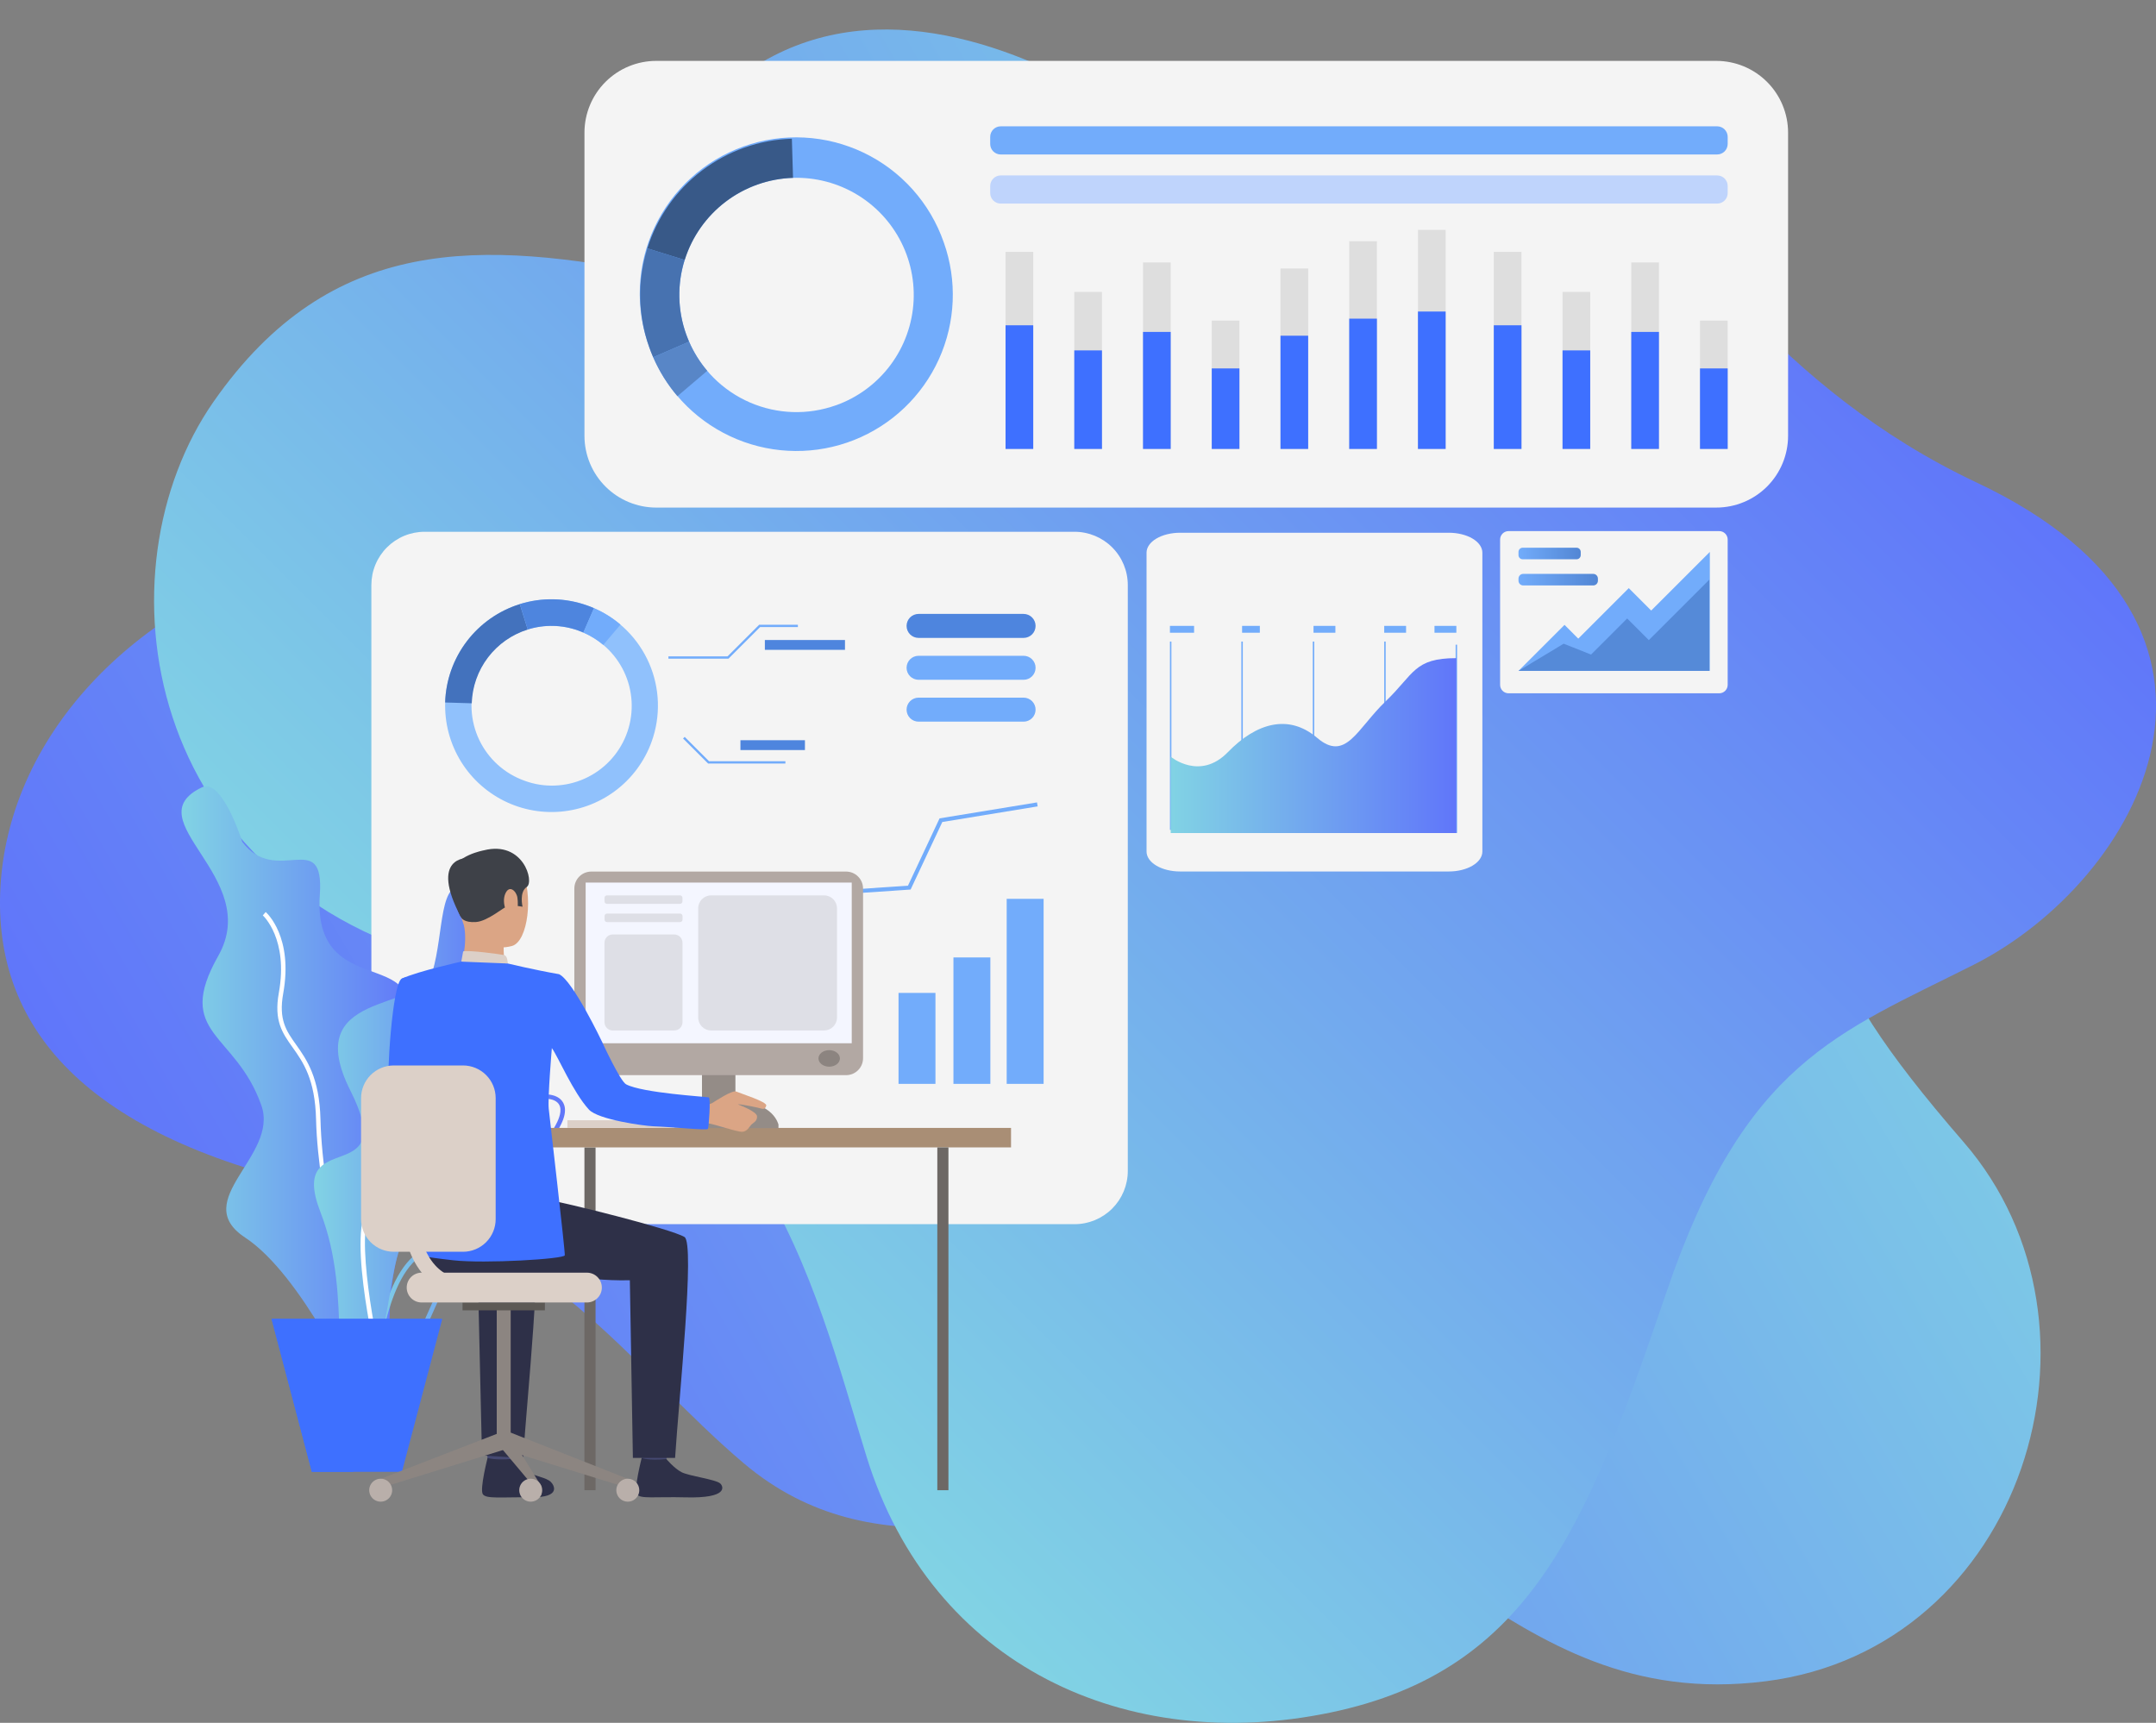 <svg width="692" height="553" viewBox="0 0 692 553" fill="none" xmlns="http://www.w3.org/2000/svg">
<rect x="0" y="0" width="692" height="553" fill="#808080" stroke="none"/>
<g clip-path="url(#clip0_143_519)">
<path style="mix-blend-mode:multiply" d="M113.239 383.309C174.07 394.783 203.067 439.553 238.742 469.695C280.728 505.178 331.772 485.515 375.396 479.252C453.817 468.001 480.472 550.59 566.762 539.646C649.343 529.173 681.574 425.758 630.233 366.559C578.891 307.36 580.572 289.461 592.379 247.571C604.187 205.681 624.96 127.266 542.304 120.184C471.256 114.098 430.191 96.352 398.915 65.508C367.638 34.664 252.458 -50.265 198.729 78.75C173.056 140.401 157.576 162.088 99.89 177.903C42.205 193.718 1.866 237.232 0.06 286.506C-1.648 333.202 31.97 367.983 113.239 383.309Z" fill="url(#paint0_linear_143_519)"/>
<path style="mix-blend-mode:multiply" d="M373.511 59.31C324.399 95.138 269.758 99.832 212.119 88.4C154.481 76.968 106.257 74.897 68.558 128.922C30.858 182.947 44.914 284.631 147.155 309.701C244.616 333.598 260.882 411.966 278.154 467.62C299.099 535.152 361.992 563.204 426.966 549.701C491.94 536.198 509.757 488.399 534.908 414.637C560.06 340.875 589.717 331.755 633.416 309.701C686.941 282.686 732.371 201.042 634.464 154.895C506.601 94.635 516.3 -44.844 373.511 59.31Z" fill="url(#paint1_linear_143_519)"/>
<g style="mix-blend-mode:hard-light">
<path d="M210.639 19.542H550.868C556.979 19.542 562.84 21.969 567.162 26.289C571.483 30.61 573.911 36.469 573.911 42.578V139.88C573.911 145.991 571.483 151.851 567.161 156.172C562.838 160.493 556.976 162.921 550.863 162.921H210.634C204.523 162.921 198.662 160.494 194.34 156.174C190.019 151.853 187.591 145.994 187.591 139.884V42.555C187.597 36.449 190.028 30.595 194.35 26.279C198.672 21.964 204.531 19.541 210.639 19.542Z" fill="#F4F4F4"/>
</g>
<path d="M352.674 330.546H207.823V335.389H352.674V330.546Z" fill="white"/>
<path d="M315.398 307.942H207.823V312.786H315.398V307.942Z" fill="url(#paint2_linear_143_519)"/>
<path d="M324.06 319.244H207.823V324.087H324.06V319.244Z" fill="url(#paint3_linear_143_519)"/>
<path d="M283.241 330.546H207.823V335.389H283.241V330.546Z" fill="url(#paint4_linear_143_519)"/>
<g style="mix-blend-mode:hard-light">
<path d="M136.292 170.686H344.883C349.418 170.686 353.768 172.487 356.974 175.693C360.181 178.899 361.983 183.247 361.983 187.781V375.841C361.983 378.086 361.542 380.31 360.682 382.384C359.823 384.458 358.564 386.343 356.976 387.931C355.388 389.518 353.502 390.777 351.428 391.636C349.353 392.495 347.129 392.937 344.883 392.936H136.296C131.761 392.936 127.412 391.135 124.205 387.929C120.998 384.723 119.196 380.375 119.196 375.841V187.781C119.196 185.536 119.638 183.314 120.496 181.24C121.355 179.166 122.614 177.281 124.202 175.694C125.789 174.106 127.674 172.847 129.748 171.988C131.823 171.129 134.046 170.686 136.292 170.686Z" fill="#F4F4F4"/>
</g>
<path d="M209.173 238.004C212.098 229.851 211.81 220.891 208.369 212.941C204.929 204.992 198.592 198.648 190.644 195.198C189.951 194.895 189.248 194.616 188.517 194.36C182.158 192.087 175.267 191.75 168.715 193.391C162.164 195.033 156.247 198.58 151.712 203.584C147.177 208.587 144.229 214.823 143.239 221.502C142.249 228.181 143.263 235.003 146.151 241.106C149.04 247.21 153.674 252.319 159.468 255.789C165.262 259.26 171.955 260.934 178.701 260.602C185.446 260.269 191.942 257.944 197.366 253.921C202.79 249.898 206.899 244.357 209.173 238V238.004ZM168.392 250.609C165.217 249.486 162.294 247.748 159.792 245.494C157.29 243.239 155.258 240.514 153.811 237.473C152.365 234.432 151.533 231.136 151.363 227.773C151.194 224.41 151.689 221.046 152.822 217.875C153.955 214.704 155.703 211.788 157.966 209.294C160.228 206.799 162.961 204.776 166.007 203.339C169.053 201.902 172.353 201.08 175.717 200.921C179.082 200.762 182.445 201.268 185.613 202.41C186.158 202.601 186.688 202.815 187.21 203.038C193.347 205.656 198.219 210.566 200.789 216.722C203.358 222.878 203.421 229.794 200.965 235.997C198.509 242.199 193.727 247.197 187.638 249.927C181.55 252.656 174.635 252.901 168.369 250.609H168.392Z" fill="#90C1FC"/>
<path d="M169.384 202.075L166.838 193.914C160.057 196.034 154.106 200.214 149.811 205.872C145.516 211.53 143.091 218.384 142.873 225.483L151.413 225.739C151.581 220.418 153.401 215.28 156.621 211.039C159.841 206.797 164.301 203.663 169.384 202.07V202.075Z" fill="#4372BD"/>
<path d="M187.242 203.038L190.654 195.202C189.96 194.9 189.257 194.621 188.527 194.365C181.545 191.847 173.93 191.683 166.847 193.9L169.393 202.056C174.702 200.391 180.41 200.509 185.646 202.391C186.181 202.601 186.711 202.815 187.242 203.038Z" fill="#4E85DE"/>
<path d="M199.148 200.497C196.592 198.321 193.726 196.536 190.645 195.202L187.242 203.038C189.552 204.039 191.701 205.376 193.619 207.007L199.148 200.497Z" fill="#72ACFB"/>
<path d="M317.869 307.318H306.02V347.901H317.869V307.318Z" fill="#72ACFB"/>
<path d="M300.248 318.699H288.398V347.896H300.248V318.699Z" fill="#72ACFB"/>
<path d="M334.96 288.507H323.11V347.896H334.96V288.507Z" fill="#72ACFB"/>
<path d="M333.052 258.835L332.842 257.556L301.565 262.679L291.424 284.282L257.703 286.571L246.78 302.679L221 302.037L220.967 303.336L247.455 303.996L258.42 287.823L292.275 285.524L302.45 263.846L333.052 258.835Z" fill="#72ACFB"/>
<path d="M294.826 204.755H328.533C329.554 204.755 330.533 204.35 331.256 203.628C331.978 202.907 332.385 201.928 332.386 200.907C332.386 199.885 331.98 198.905 331.258 198.183C330.535 197.46 329.555 197.054 328.533 197.054H294.826C294.32 197.054 293.819 197.154 293.352 197.348C292.885 197.541 292.46 197.825 292.103 198.183C291.745 198.541 291.462 198.966 291.269 199.433C291.076 199.9 290.976 200.401 290.977 200.907C290.977 201.927 291.383 202.906 292.104 203.628C292.826 204.349 293.805 204.755 294.826 204.755Z" fill="#4E85DE"/>
<path d="M294.826 218.197H328.532C329.555 218.197 330.535 217.791 331.258 217.069C331.98 216.346 332.386 215.366 332.386 214.344C332.386 213.323 331.98 212.343 331.258 211.62C330.535 210.898 329.555 210.492 328.532 210.492H294.826C293.805 210.493 292.826 210.9 292.104 211.622C291.382 212.344 290.977 213.323 290.977 214.344C290.977 215.365 291.382 216.345 292.104 217.067C292.826 217.789 293.805 218.196 294.826 218.197Z" fill="#72ACFB"/>
<path d="M294.826 231.635H328.532C329.555 231.635 330.535 231.229 331.258 230.506C331.98 229.784 332.386 228.804 332.386 227.782C332.386 226.76 331.98 225.78 331.258 225.058C330.535 224.335 329.555 223.929 328.532 223.929H294.826C293.805 223.931 292.826 224.337 292.104 225.059C291.382 225.782 290.977 226.761 290.977 227.782C290.977 228.803 291.382 229.782 292.104 230.505C292.826 231.227 293.805 231.633 294.826 231.635Z" fill="#72ACFB"/>
<path d="M233.818 211.418H214.54V210.683H233.51L243.661 200.535H256.093V201.274H243.969L233.818 211.418Z" fill="#72ACFB"/>
<path d="M252.086 245.081H227.278L219.24 237.046L219.766 236.525L227.585 244.342H252.086V245.081Z" fill="#72ACFB"/>
<path d="M271.21 205.43H245.495V208.584H271.21V205.43Z" fill="#4E85DE"/>
<path d="M258.355 237.595H237.653V240.75H258.355V237.595Z" fill="#4E85DE"/>
<path d="M64.834 252.707C71.313 249.609 77.759 270.226 77.759 270.226C88.771 284.771 104.158 265.419 102.655 287.167C100.021 325.213 146.461 299.129 125.037 338.851C103.614 378.573 143.953 361.31 130.623 393.341C117.293 425.371 134.565 463.6 114.528 447.873C114.528 447.873 96.888 409.203 78.69 397.24C60.492 385.277 89.586 371.077 83.898 354.829C75.627 331.225 55.712 332.151 70.07 306.788C84.429 281.425 42.819 263.242 64.834 252.707Z" fill="url(#paint5_linear_143_519)"/>
<path d="M120.895 433.323C112.215 427.219 102.05 384.668 101.445 359.342C101.133 346.361 97.293 340.954 93.91 336.185C90.652 331.62 87.859 327.679 89.502 318.639C92.616 301.353 84.433 293.89 84.35 293.82L85.281 292.741C85.644 293.057 94.166 300.753 90.898 318.89C89.376 327.344 91.885 330.876 95.059 335.352C98.392 340.047 102.539 345.886 102.86 359.31C103.511 386.501 113.9 426.674 121.705 432.16L120.895 433.323Z" fill="white"/>
<path d="M124.144 436.478C122.911 436.467 121.682 436.333 120.476 436.078C117.125 435.398 114.933 433.635 113.96 430.829C111.633 424.138 117.046 413.265 121.449 408.03C121.519 407.942 128.896 398.938 128.1 386.459C127.97 384.37 127.751 382.435 127.56 380.727C127.006 375.79 126.629 372.217 128.728 369.835C130.59 367.736 134.206 366.824 140.797 366.796C152.354 366.74 156.924 361.962 160.596 358.114C162.155 356.481 163.631 354.941 165.418 353.964C171.18 350.818 177.277 350.358 179.926 352.865C181.182 354.057 182.253 356.388 180.158 360.738C178.259 364.716 175.793 367.252 173.805 369.253C171.138 371.975 169.379 373.771 170.296 377.354C170.51 378.196 170.761 379.043 171.008 379.899C172.791 385.989 174.811 392.894 164.38 397.58C162.169 398.575 160.154 399.362 158.372 400.06C151.092 402.917 146.699 404.643 141.737 415.112C140.778 417.14 139.927 419.057 139.107 420.914C135.189 429.773 132.228 436.473 124.144 436.478ZM166.098 355.22C164.506 356.09 163.17 357.486 161.625 359.105C157.766 363.144 152.963 368.169 140.797 368.229C134.746 368.257 131.344 369.044 129.794 370.788C128.095 372.691 128.468 375.99 128.98 380.559C129.171 382.286 129.389 384.24 129.524 386.366C130.348 399.432 122.859 408.565 122.543 408.947C118.186 414.135 113.234 424.459 115.31 430.35C116.115 432.644 117.949 434.072 120.765 434.663C130.585 436.65 133.299 430.508 137.79 420.328C138.614 418.466 139.466 416.531 140.434 414.488C145.637 403.503 150.492 401.6 157.841 398.715C159.605 398.026 161.606 397.24 163.784 396.263C173.093 392.075 171.399 386.357 169.626 380.29C169.37 379.424 169.118 378.559 168.9 377.703C167.783 373.334 169.984 371.086 172.777 368.239C174.783 366.191 177.063 363.87 178.86 360.11C179.791 358.137 180.582 355.457 178.93 353.898C176.761 351.842 171.245 352.405 166.102 355.215L166.098 355.22Z" fill="url(#paint6_linear_143_519)"/>
<path d="M120.63 444.765L119.196 444.69C119.266 443.341 121.058 411.59 133.829 402.298C147.792 392.103 152.228 381.146 154.308 373.794C156.784 365.126 169.384 362.813 169.919 362.716L170.166 364.112C170.045 364.135 157.915 366.368 155.686 374.166C153.531 381.727 148.998 392.983 134.649 403.438C122.468 412.353 120.649 444.439 120.63 444.765Z" fill="url(#paint7_linear_143_519)"/>
<path d="M149.789 284.747C140.722 281.639 142.607 299.106 138.777 312.027C134.946 324.948 96.167 317.666 112.448 350.023C128.728 382.379 91.862 360.845 102.869 389.107C113.876 417.368 103.828 447.538 115.799 439.856C127.77 432.174 122.519 396.621 134.97 392.396C147.42 388.172 149.445 383.244 137.12 371.761C124.795 360.277 169.416 348.873 158.404 325.697C147.392 302.521 160.247 288.339 149.789 284.747Z" fill="url(#paint8_linear_143_519)"/>
<path d="M121.351 438.479C120.211 433.649 110.474 391.108 119.559 385.966C127.565 381.434 127.369 363.804 126.117 347.161C125.014 332.425 143.943 325.539 144.734 325.255L145.2 326.605C145.014 326.674 126.499 333.416 127.514 347.077C128.793 364.172 128.91 382.309 120.23 387.236C113.332 391.145 119.68 425.329 122.71 438.176L121.351 438.479Z" fill="white"/>
<path d="M141.956 423.338L129.012 472.417H100.095L87.152 423.338H141.956Z" fill="#3E70FF"/>
<path d="M141.956 423.338C141.956 423.338 113.467 428.68 113.467 472.417H100.09L87.175 423.338H141.956Z" fill="#3E70FF"/>
<path d="M222.889 359.575H182.118V361.994H222.889V359.575Z" fill="#DCD0C8"/>
<path d="M187.582 478.326H191.152V368.294H187.582V478.326Z" fill="#6D6865"/>
<path d="M244.844 358.891H216.504V362.348H244.844V358.891Z" fill="#C6BBB5"/>
<path d="M236.042 329.41H225.31V361.994H236.042V329.41Z" fill="#948C87"/>
<path d="M324.506 362.036H167.489V368.29H324.506V362.036Z" fill="#A98E75"/>
<path d="M137.357 324.166C137.357 324.166 135.635 348.24 140.345 351.125C143.292 352.931 155.044 359.035 154.695 360.161C154.346 361.287 148.062 370.318 148.062 370.318C148.062 370.318 125.484 355.457 124.754 350.776C124.046 346.203 125.866 315.526 128.97 314.112C131.298 313.051 132.522 313.925 135.449 316.103C139.564 319.151 137.357 324.166 137.357 324.166Z" fill="#3E70FF"/>
<path d="M165.134 463.316C165.134 463.316 164.431 468.187 164.343 468.899C164.255 469.611 156.533 468.466 156.533 468.466L155.909 462.664C155.909 462.664 164.166 462.613 165.134 463.316Z" fill="#454971"/>
<path d="M164.436 468.28C164.436 468.28 166.884 471.216 169.253 472.496C171.622 473.775 175.336 474.283 176.737 475.609C177.747 476.539 180.414 480.68 170.584 480.597C160.754 480.513 156.021 481.178 154.969 479.601C153.917 478.023 156.491 467.969 156.491 467.969C156.491 467.969 158.804 468.792 164.436 468.28Z" fill="#2E3048"/>
<path d="M214.605 463.348C214.605 463.348 213.907 468.215 213.813 468.932C213.72 469.648 206.004 468.499 206.004 468.499L205.38 462.697C205.38 462.697 213.641 462.66 214.605 463.348Z" fill="#454971"/>
<path d="M213.897 468.331C213.897 468.331 216.345 471.263 218.71 472.519C221.074 473.775 229.787 474.846 231.183 476.176C232.193 477.107 233.873 480.983 220.046 480.62C210.22 480.364 205.478 481.201 204.426 479.624C203.374 478.047 205.952 467.992 205.952 467.992C205.952 467.992 208.145 468.899 213.897 468.331Z" fill="#2E3048"/>
<path d="M140.234 379.15C140.234 379.15 168.308 383.9 174.675 384.896C181.043 385.892 215.396 394.444 219.696 397.049C223.117 399.124 217.9 448.943 216.68 467.955H203.136L202.159 410.933C185.906 411.338 174.312 407.137 162.477 408.933C150.641 410.729 140.778 413.279 133.262 403.196C133.252 403.196 132.95 381.355 140.234 379.15Z" fill="#2E3048"/>
<path d="M167.899 468.001L154.699 467.182L153.415 410.934C146.433 411.106 144.022 410.664 138.363 409.98L127.704 385.217C137.041 387.078 166.963 394.63 170.952 397.049C174.373 399.106 169.114 448.989 167.899 468.001Z" fill="#2E3048"/>
<path d="M153.149 273.943C153.149 273.943 163.44 271.1 167.368 279.085C171.297 287.069 169.514 302.21 164.329 303.638C159.144 305.066 151.683 303.419 149.528 298.45C147.373 293.481 145.656 286.418 146.173 281.839C146.689 277.261 150.417 275.041 153.149 273.943Z" fill="#DBA585"/>
<path d="M161.644 302.051C161.644 302.051 161.527 308.123 162.197 309.421C162.868 310.72 147.867 310.394 147.867 310.394C147.867 310.394 150.231 303.098 148.891 296.901C147.55 290.703 161.644 302.051 161.644 302.051Z" fill="#DBA585"/>
<path d="M148.076 294.583C148.076 294.583 148.881 296.212 152.763 295.951C156.645 295.691 161.769 291.005 163.417 290.587C165.064 290.168 165.162 289.233 165.162 289.233L166.032 290.777L167.722 291.038C167.722 291.038 166.577 286.343 169.076 284.691C171.576 283.04 167.95 269.728 155.29 272.938C155.29 272.938 145.628 274.711 145.516 280.104C145.405 285.496 146.205 291.727 148.076 294.583Z" fill="#3E4148"/>
<path d="M162.984 309.268C162.984 309.268 162.942 306.793 161.82 306.551C160.699 306.309 150.026 304.852 148.649 305.392L148.062 308.649C148.062 308.649 150.715 310.292 162.984 309.268Z" fill="#DCD0C8"/>
<path d="M166.07 288.125C165.781 286.097 163.477 283.765 162.155 286.925C160.834 290.084 163.049 294.686 164.529 294.439C166.009 294.193 166.461 290.875 166.07 288.125Z" fill="#DBA585"/>
<path d="M207.674 338.497C207.72 338.529 207.72 338.529 207.674 338.497V338.497Z" fill="#363957"/>
<path d="M150.147 275.4C150.147 275.4 137.581 274.809 147.955 294.393L150.147 275.4Z" fill="#3E4148"/>
<path d="M122.189 474.673L123.125 477.298L162.565 465.079L160.675 459.766L122.189 474.673Z" fill="#8C8581"/>
<path d="M163.915 420.346H159.433V463.213H163.915V420.346Z" fill="#8C8581"/>
<path d="M174.894 418.066H148.453V420.593H174.894V418.066Z" fill="#5D5955"/>
<path d="M201.503 474.673L200.572 477.298L161.132 465.079L162.868 459.43L201.503 474.673Z" fill="#8C8581"/>
<path d="M173.721 477.018V480.071L161.132 465.079L162.868 459.43L173.721 477.018Z" fill="#8C8581"/>
<path d="M205.189 478.321C205.189 479.05 204.973 479.763 204.568 480.369C204.163 480.975 203.587 481.447 202.914 481.726C202.24 482.005 201.499 482.078 200.784 481.935C200.069 481.793 199.412 481.442 198.896 480.927C198.381 480.412 198.03 479.755 197.887 479.04C197.745 478.325 197.818 477.584 198.097 476.911C198.376 476.238 198.849 475.662 199.455 475.257C200.061 474.852 200.774 474.636 201.503 474.636C202.48 474.636 203.418 475.024 204.109 475.715C204.801 476.407 205.189 477.344 205.189 478.321Z" fill="#B9AFAA"/>
<path d="M174.033 478.321C174.033 479.05 173.817 479.763 173.412 480.369C173.007 480.975 172.431 481.447 171.758 481.726C171.084 482.005 170.343 482.078 169.628 481.935C168.913 481.793 168.256 481.442 167.741 480.927C167.225 480.412 166.874 479.755 166.732 479.04C166.589 478.325 166.663 477.584 166.942 476.911C167.221 476.238 167.693 475.662 168.299 475.257C168.905 474.852 169.618 474.636 170.347 474.636C171.324 474.637 172.261 475.026 172.952 475.717C173.643 476.408 174.032 477.344 174.033 478.321Z" fill="#B9AFAA"/>
<path d="M125.875 478.321C125.875 479.05 125.659 479.763 125.254 480.369C124.849 480.975 124.273 481.447 123.6 481.726C122.926 482.005 122.185 482.078 121.47 481.935C120.755 481.793 120.098 481.442 119.583 480.927C119.067 480.412 118.716 479.755 118.574 479.04C118.431 478.325 118.504 477.584 118.783 476.911C119.062 476.238 119.535 475.662 120.141 475.257C120.747 474.852 121.46 474.636 122.189 474.636C123.167 474.636 124.104 475.024 124.796 475.715C125.487 476.407 125.875 477.344 125.875 478.321Z" fill="#B9AFAA"/>
<path d="M188.382 418.066H135.323C134.695 418.066 134.072 417.942 133.491 417.702C132.911 417.461 132.383 417.108 131.939 416.664C131.494 416.219 131.142 415.691 130.902 415.11C130.662 414.53 130.538 413.907 130.539 413.279C130.539 412.651 130.663 412.029 130.903 411.449C131.144 410.869 131.496 410.342 131.94 409.898C132.385 409.454 132.912 409.102 133.493 408.862C134.073 408.623 134.695 408.499 135.323 408.5H188.382C189.01 408.499 189.632 408.623 190.213 408.862C190.793 409.102 191.321 409.454 191.765 409.898C192.21 410.342 192.562 410.869 192.803 411.449C193.043 412.029 193.167 412.651 193.167 413.279C193.168 413.907 193.044 414.53 192.804 415.11C192.564 415.691 192.212 416.219 191.767 416.664C191.323 417.108 190.795 417.461 190.214 417.702C189.634 417.942 189.011 418.066 188.382 418.066Z" fill="#DCD0C8"/>
<path d="M304.414 368.294H300.844V478.326H304.414V368.294Z" fill="#6D6865"/>
<path d="M271.559 279.755H189.793C186.783 279.755 184.343 282.194 184.343 285.203V339.656C184.343 342.665 186.783 345.104 189.793 345.104H271.559C274.569 345.104 277.009 342.665 277.009 339.656V285.203C277.009 282.194 274.569 279.755 271.559 279.755Z" fill="#B2A8A3"/>
<path d="M273.379 283.286H187.973V334.863H273.379V283.286Z" fill="#F4F6FF"/>
<path d="M269.586 339.73C269.586 341.196 268.041 342.383 266.142 342.383C264.243 342.383 262.698 341.196 262.698 339.73C262.698 338.265 264.238 337.074 266.142 337.074C268.045 337.074 269.586 338.265 269.586 339.73Z" fill="#8C8480"/>
<path d="M249.861 362.12V360.952C249.861 360.952 248.223 353.717 236.657 353.717C225.091 353.717 225.324 362.092 225.324 362.092L249.861 362.12Z" fill="#948C87"/>
<path d="M225.179 354.796C225.179 354.796 227.697 354.601 228.614 354.047C229.531 353.494 235.046 349.785 236.34 350.376C237.634 350.967 246.24 353.633 245.942 354.866C245.644 356.099 244.848 356.006 244.238 355.797C243.629 355.587 237.383 354.261 236.829 354.485C236.829 354.485 242.973 356.723 242.996 358.356C243.019 359.989 241.711 360.389 241.134 361.008C240.557 361.627 239.849 363.162 238.267 363.279C236.685 363.395 228.958 360.71 227.371 360.589C225.784 360.468 222.838 360.687 222.643 360.426C222.447 360.166 225.179 354.796 225.179 354.796Z" fill="#DBA585"/>
<path d="M179.428 312.693C171.418 311.297 162.984 309.263 162.984 309.263L148.062 308.658C148.062 308.658 134.365 311.673 128.98 314.107C128.468 314.34 128.468 326.321 127.062 329.461L131.535 338.888C131.535 338.888 134.118 357.574 134.653 365.875C134.9 369.69 133.955 402.744 133.955 402.744C133.955 402.744 135.296 403.4 145.484 404.526C155.672 405.652 181.112 404.122 181.275 402.921C181.438 401.721 176.346 358.137 176.123 355.881C175.774 352.419 177.124 336.413 177.124 336.413C179.041 338.991 183.933 350.627 189.034 356.164C192.031 359.421 206.883 361.417 209.685 361.511C215.778 361.715 226.906 362.906 227.218 362.339C227.478 361.981 228.186 352.47 227.492 352.237C226.878 352.037 206.236 350.842 200.963 348.05C199.027 347.021 193.242 334.412 193.242 334.412C193.242 334.412 183.849 314.679 179.428 312.693Z" fill="#3E70FF"/>
<path d="M126.387 341.987H148.602C151.385 341.987 154.053 343.092 156.02 345.059C157.988 347.026 159.093 349.693 159.093 352.475V391.308C159.093 394.088 157.988 396.754 156.022 398.72C154.055 400.686 151.388 401.791 148.607 401.791H126.387C125.009 401.792 123.645 401.522 122.372 400.995C121.098 400.469 119.941 399.697 118.966 398.723C117.992 397.75 117.219 396.594 116.691 395.321C116.163 394.049 115.892 392.685 115.892 391.308V352.475C115.892 351.097 116.163 349.733 116.691 348.46C117.218 347.187 117.992 346.031 118.966 345.057C119.941 344.083 121.098 343.311 122.371 342.784C123.645 342.257 125.009 341.986 126.387 341.987Z" fill="#DCD0C8"/>
<path d="M151.441 415.684C145.07 415.684 139.903 413.548 136.082 409.328C127.453 399.799 129.003 383.044 129.073 382.341C129.162 381.73 129.483 381.175 129.97 380.794C130.456 380.412 131.071 380.233 131.687 380.293C132.303 380.353 132.872 380.647 133.276 381.115C133.68 381.583 133.888 382.189 133.857 382.807C133.857 382.993 132.461 398.161 139.657 406.108C142.566 409.314 146.419 410.873 151.441 410.873C152.061 410.9 152.645 411.165 153.074 411.613C153.503 412.061 153.742 412.657 153.742 413.276C153.742 413.896 153.503 414.492 153.074 414.939C152.645 415.387 152.061 415.652 151.441 415.679V415.684Z" fill="#DCD0C8"/>
<path d="M218.263 287.395H194.81C194.378 287.395 194.028 287.745 194.028 288.176V289.34C194.028 289.771 194.378 290.121 194.81 290.121H218.263C218.695 290.121 219.045 289.771 219.045 289.34V288.176C219.045 287.745 218.695 287.395 218.263 287.395Z" fill="#DEDFE6"/>
<path d="M194.805 293.239H218.286C218.494 293.239 218.692 293.321 218.839 293.468C218.986 293.614 219.068 293.813 219.068 294.02V295.184C219.068 295.391 218.986 295.59 218.839 295.736C218.692 295.883 218.494 295.965 218.286 295.965H194.829C194.621 295.965 194.422 295.883 194.276 295.736C194.129 295.59 194.047 295.391 194.047 295.184V294.016C194.047 293.813 194.126 293.618 194.268 293.473C194.409 293.328 194.602 293.244 194.805 293.239Z" fill="#DEDFE6"/>
<path d="M196.653 299.944H216.425C217.122 299.944 217.791 300.221 218.284 300.714C218.777 301.207 219.054 301.875 219.054 302.572V328.135C219.054 328.831 218.778 329.499 218.285 329.991C217.793 330.483 217.125 330.76 216.429 330.76H196.653C195.956 330.76 195.287 330.483 194.794 329.99C194.3 329.497 194.023 328.828 194.023 328.131V302.568C194.023 302.223 194.091 301.881 194.224 301.562C194.356 301.244 194.55 300.954 194.794 300.711C195.038 300.467 195.328 300.274 195.647 300.142C195.966 300.01 196.308 299.943 196.653 299.944Z" fill="#DEDFE6"/>
<path d="M264.489 287.395H228.251C225.956 287.395 224.095 289.255 224.095 291.55V326.605C224.095 328.899 225.956 330.76 228.251 330.76H264.489C266.785 330.76 268.646 328.899 268.646 326.605V291.55C268.646 289.255 266.785 287.395 264.489 287.395Z" fill="#DEDFE6"/>
<path d="M302.906 77.768C300.729 71.512 297.335 65.748 292.919 60.81C288.502 55.872 283.151 51.858 277.174 48.998C271.197 46.139 264.713 44.492 258.096 44.151C251.478 43.81 244.859 44.783 238.62 47.014C232.381 49.245 226.646 52.689 221.746 57.147C216.845 61.605 212.877 66.99 210.069 72.99C207.262 78.99 205.671 85.487 205.388 92.105C205.106 98.723 206.138 105.331 208.424 111.548C208.801 112.609 209.215 113.656 209.657 114.675C214.862 126.59 224.491 136.02 236.516 140.976C248.54 145.932 262.019 146.027 274.112 141.241C286.205 136.455 295.966 127.162 301.338 115.321C306.711 103.48 307.275 90.017 302.91 77.768H302.906ZM268.329 130.071C259.346 133.296 249.472 132.981 240.713 129.192C231.954 125.402 224.965 118.422 221.167 109.669C220.832 108.899 220.522 108.124 220.236 107.342C217.73 100.338 217.358 92.748 219.167 85.533C220.976 78.317 224.885 71.8 230.399 66.806C235.913 61.811 242.785 58.563 250.145 57.473C257.506 56.383 265.024 57.499 271.75 60.681C278.476 63.862 284.107 68.966 287.931 75.347C291.756 81.729 293.601 89.1 293.234 96.53C292.867 103.959 290.305 111.113 285.871 117.087C281.437 123.061 275.331 127.586 268.324 130.09L268.329 130.071Z" fill="#72ACFB"/>
<path d="M219.752 83.45L207.763 79.727C210.883 69.77 217.027 61.03 225.342 54.722C233.656 48.413 243.729 44.849 254.162 44.523L254.534 57.086C246.713 57.334 239.163 60.008 232.931 64.737C226.699 69.467 222.093 76.018 219.752 83.482V83.45Z" fill="#385988"/>
<path d="M221.167 109.668L209.653 114.675C209.187 113.656 208.796 112.609 208.419 111.548C204.73 101.291 204.499 90.109 207.763 79.709L219.752 83.431C217.305 91.229 217.476 99.613 220.241 107.305C220.527 108.114 220.835 108.902 221.167 109.668Z" fill="#4772B0"/>
<path d="M217.43 127.163C214.234 123.408 211.614 119.199 209.653 114.675L221.167 109.668C222.638 113.059 224.602 116.213 226.994 119.03L217.43 127.163Z" fill="#5886C7"/>
<path d="M331.632 80.835H322.747V144.1H331.632V80.835Z" fill="#DEDEDE"/>
<path d="M353.694 93.691H344.809V144.1H353.694V93.691Z" fill="#DEDEDE"/>
<path d="M375.755 84.231H366.87V144.1H375.755V84.231Z" fill="#DEDEDE"/>
<path d="M397.816 102.908H388.931V144.1H397.816V102.908Z" fill="#DEDEDE"/>
<path d="M419.877 86.171H410.992V144.1H419.877V86.171Z" fill="#DEDEDE"/>
<path d="M441.939 77.438H433.054V144.1H441.939V77.438Z" fill="#DEDEDE"/>
<path d="M464 73.799H455.115V144.1H464V73.799Z" fill="#DEDEDE"/>
<path d="M331.632 104.411H322.747V144.104H331.632V104.411Z" fill="#3E70FF"/>
<path d="M353.694 112.474H344.809V144.1H353.694V112.474Z" fill="#3E70FF"/>
<path d="M375.755 106.537H366.87V144.1H375.755V106.537Z" fill="#3E70FF"/>
<path d="M397.816 118.258H388.931V144.1H397.816V118.258Z" fill="#3E70FF"/>
<path d="M419.877 107.756H410.992V144.1H419.877V107.756Z" fill="#3E70FF"/>
<path d="M441.939 102.28H433.054V144.1H441.939V102.28Z" fill="#3E70FF"/>
<path d="M464 99.995H455.115V144.1H464V99.995Z" fill="#3E70FF"/>
<path d="M488.342 80.835H479.457V144.1H488.342V80.835Z" fill="#DEDEDE"/>
<path d="M510.404 93.691H501.519V144.1H510.404V93.691Z" fill="#DEDEDE"/>
<path d="M532.465 84.231H523.58V144.1H532.465V84.231Z" fill="#DEDEDE"/>
<path d="M554.526 102.908H545.641V144.1H554.526V102.908Z" fill="#DEDEDE"/>
<path d="M488.342 104.411H479.457V144.104H488.342V104.411Z" fill="#3E70FF"/>
<path d="M510.404 112.474H501.519V144.1H510.404V112.474Z" fill="#3E70FF"/>
<path d="M532.465 106.537H523.58V144.1H532.465V106.537Z" fill="#3E70FF"/>
<path d="M554.526 118.258H545.641V144.1H554.526V118.258Z" fill="#3E70FF"/>
<path d="M551.147 49.586L321.202 49.586C320.304 49.586 319.444 49.229 318.809 48.595C318.175 47.961 317.818 47.1 317.818 46.203V43.928C317.818 43.031 318.175 42.17 318.809 41.536C319.444 40.902 320.304 40.545 321.202 40.545L551.147 40.545C552.043 40.545 552.903 40.901 553.536 41.535C554.17 42.168 554.526 43.027 554.526 43.923V46.199C554.526 47.096 554.17 47.956 553.535 48.59C552.901 49.225 552.04 49.581 551.143 49.581L551.147 49.586Z" fill="#72ACFB"/>
<path d="M551.147 65.35L321.202 65.35C320.304 65.35 319.444 64.993 318.809 64.359C318.175 63.725 317.818 62.864 317.818 61.967V59.692C317.818 58.795 318.175 57.934 318.809 57.3C319.444 56.666 320.304 56.309 321.202 56.309L551.147 56.309C552.043 56.309 552.903 56.665 553.536 57.299C554.17 57.932 554.526 58.791 554.526 59.687V61.962C554.527 62.407 554.44 62.847 554.27 63.257C554.101 63.668 553.852 64.041 553.538 64.356C553.225 64.67 552.852 64.92 552.442 65.091C552.031 65.261 551.591 65.349 551.147 65.35Z" fill="#BFD4FC"/>
<g style="mix-blend-mode:hard-light">
<path d="M378.761 171H465.023C467.879 171 470.617 171.674 472.636 172.874C474.655 174.074 475.789 175.701 475.789 177.398V273.328C475.789 275.025 474.655 276.652 472.636 277.852C470.617 279.052 467.879 279.726 465.023 279.726H378.765C375.91 279.726 373.172 279.052 371.153 277.852C369.134 276.652 368 275.025 368 273.328V177.398C367.999 176.558 368.277 175.726 368.818 174.95C369.358 174.174 370.151 173.468 371.15 172.874C372.149 172.28 373.336 171.809 374.642 171.487C375.948 171.166 377.347 171 378.761 171Z" fill="#F4F4F4"/>
</g>
<path d="M375.977 205.927H375.507V266.377H375.977V205.927Z" fill="#72ACFB"/>
<path d="M398.9 205.927H398.43V266.377H398.9V205.927Z" fill="#72ACFB"/>
<path d="M421.827 205.927H421.357V266.377H421.827V205.927Z" fill="#72ACFB"/>
<path d="M444.754 205.927H444.284V266.377H444.754V205.927Z" fill="#72ACFB"/>
<path d="M467.676 206.927H467.206V267.377H467.676V206.927Z" fill="#72ACFB"/>
<path d="M375.74 242.87C375.74 242.87 385.081 250.734 394.11 241.419C403.14 232.104 413.551 228.991 422.758 236.836C431.964 244.68 435.548 233.914 444.754 225.092C453.96 216.27 453.811 211.249 467.443 211.249V267.382H375.754L375.74 242.87Z" fill="url(#paint9_linear_143_519)"/>
<path d="M404.364 200.892H398.667V203.093H404.364V200.892Z" fill="#72ACFB"/>
<path d="M383.261 200.892H375.507V203.093H383.261V200.892Z" fill="#72ACFB"/>
<path d="M428.613 200.892H421.594V203.093H428.613V200.892Z" fill="#72ACFB"/>
<path d="M451.302 200.892H444.284V203.093H451.302V200.892Z" fill="#72ACFB"/>
<path d="M467.439 200.892H460.42V203.093H467.439V200.892Z" fill="#72ACFB"/>
<g style="mix-blend-mode:hard-light">
<path d="M551.813 170.472H484.195C482.697 170.472 481.482 171.687 481.482 173.185V219.821C481.482 221.319 482.697 222.534 484.195 222.534H551.813C553.311 222.534 554.526 221.319 554.526 219.821V173.185C554.526 171.687 553.311 170.472 551.813 170.472Z" fill="#F4F4F4"/>
</g>
<path d="M511.358 184.203H488.901C488.063 184.203 487.383 184.882 487.383 185.72V186.399C487.383 187.237 488.063 187.916 488.901 187.916H511.358C512.196 187.916 512.875 187.237 512.875 186.399V185.72C512.875 184.882 512.196 184.203 511.358 184.203Z" fill="url(#paint10_linear_143_519)"/>
<path d="M488.724 175.805H506.014C506.371 175.805 506.713 175.946 506.966 176.198C507.218 176.451 507.359 176.793 507.359 177.149V178.173C507.359 178.53 507.218 178.872 506.966 179.124C506.713 179.376 506.371 179.518 506.014 179.518H488.724C488.368 179.518 488.027 179.376 487.776 179.125C487.525 178.874 487.383 178.533 487.383 178.178V177.149C487.383 176.973 487.417 176.798 487.484 176.635C487.551 176.472 487.65 176.324 487.774 176.199C487.899 176.074 488.047 175.975 488.21 175.907C488.373 175.839 488.547 175.805 488.724 175.805Z" fill="url(#paint11_linear_143_519)"/>
<path d="M487.383 215.34L502.156 200.572L506.568 204.987L522.779 188.777L529.975 195.97L548.797 177.154V215.34H487.383Z" fill="#72ACFB"/>
<path d="M548.629 215.34V186.06L529.216 205.467L522.263 198.515L510.669 210.101L501.881 206.611L487.383 215.34H548.629Z" fill="#558AD8"/>
</g>
<defs>
<linearGradient id="paint0_linear_143_519" x1="89.972" y1="466.475" x2="606.762" y2="168.015" gradientUnits="userSpaceOnUse">
<stop stop-color="#6076FA"/>
<stop offset="1" stop-color="#81D3E4"/>
</linearGradient>
<linearGradient id="paint1_linear_143_519" x1="194.219" y1="404.703" x2="545.186" y2="53.63" gradientUnits="userSpaceOnUse">
<stop stop-color="#81D3E4"/>
<stop offset="1" stop-color="#6076FA"/>
</linearGradient>
<linearGradient id="paint2_linear_143_519" x1="368.266" y1="310.361" x2="161.471" y2="310.361" gradientUnits="userSpaceOnUse">
<stop stop-color="#EEBE63"/>
<stop offset="1" stop-color="#DC3B57"/>
</linearGradient>
<linearGradient id="paint3_linear_143_519" x1="368.271" y1="321.663" x2="161.471" y2="321.663" gradientUnits="userSpaceOnUse">
<stop stop-color="#EEBE63"/>
<stop offset="1" stop-color="#DC3B57"/>
</linearGradient>
<linearGradient id="paint4_linear_143_519" x1="368.266" y1="332.97" x2="161.471" y2="332.97" gradientUnits="userSpaceOnUse">
<stop stop-color="#EEBE63"/>
<stop offset="1" stop-color="#DC3B57"/>
</linearGradient>
<linearGradient id="paint5_linear_143_519" x1="58.276" y1="351.954" x2="133.406" y2="351.954" gradientUnits="userSpaceOnUse">
<stop stop-color="#81D3E4"/>
<stop offset="1" stop-color="#6076FA"/>
</linearGradient>
<linearGradient id="paint6_linear_143_519" x1="113.388" y1="393.862" x2="181.331" y2="393.862" gradientUnits="userSpaceOnUse">
<stop stop-color="#81D3E4"/>
<stop offset="1" stop-color="#6076FA"/>
</linearGradient>
<linearGradient id="paint7_linear_143_519" x1="119.196" y1="403.74" x2="170.189" y2="403.74" gradientUnits="userSpaceOnUse">
<stop stop-color="#81D3E4"/>
<stop offset="1" stop-color="#6076FA"/>
</linearGradient>
<linearGradient id="paint8_linear_143_519" x1="100.779" y1="362.716" x2="160.168" y2="362.716" gradientUnits="userSpaceOnUse">
<stop stop-color="#81D3E4"/>
<stop offset="1" stop-color="#6076FA"/>
</linearGradient>
<linearGradient id="paint9_linear_143_519" x1="375.74" y1="239.316" x2="467.443" y2="239.316" gradientUnits="userSpaceOnUse">
<stop stop-color="#81D3E4"/>
<stop offset="1" stop-color="#6076FA"/>
</linearGradient>
<linearGradient id="paint10_linear_143_519" x1="487.383" y1="186.055" x2="512.875" y2="186.055" gradientUnits="userSpaceOnUse">
<stop stop-color="#72ACFB"/>
<stop offset="1" stop-color="#5286D4"/>
</linearGradient>
<linearGradient id="paint11_linear_143_519" x1="487.383" y1="177.656" x2="507.359" y2="177.656" gradientUnits="userSpaceOnUse">
<stop stop-color="#72ACFB"/>
<stop offset="1" stop-color="#5286D4"/>
</linearGradient>
<clipPath id="clip0_143_519">
<rect width="692" height="553" fill="white"/>
</clipPath>
</defs>
</svg>
